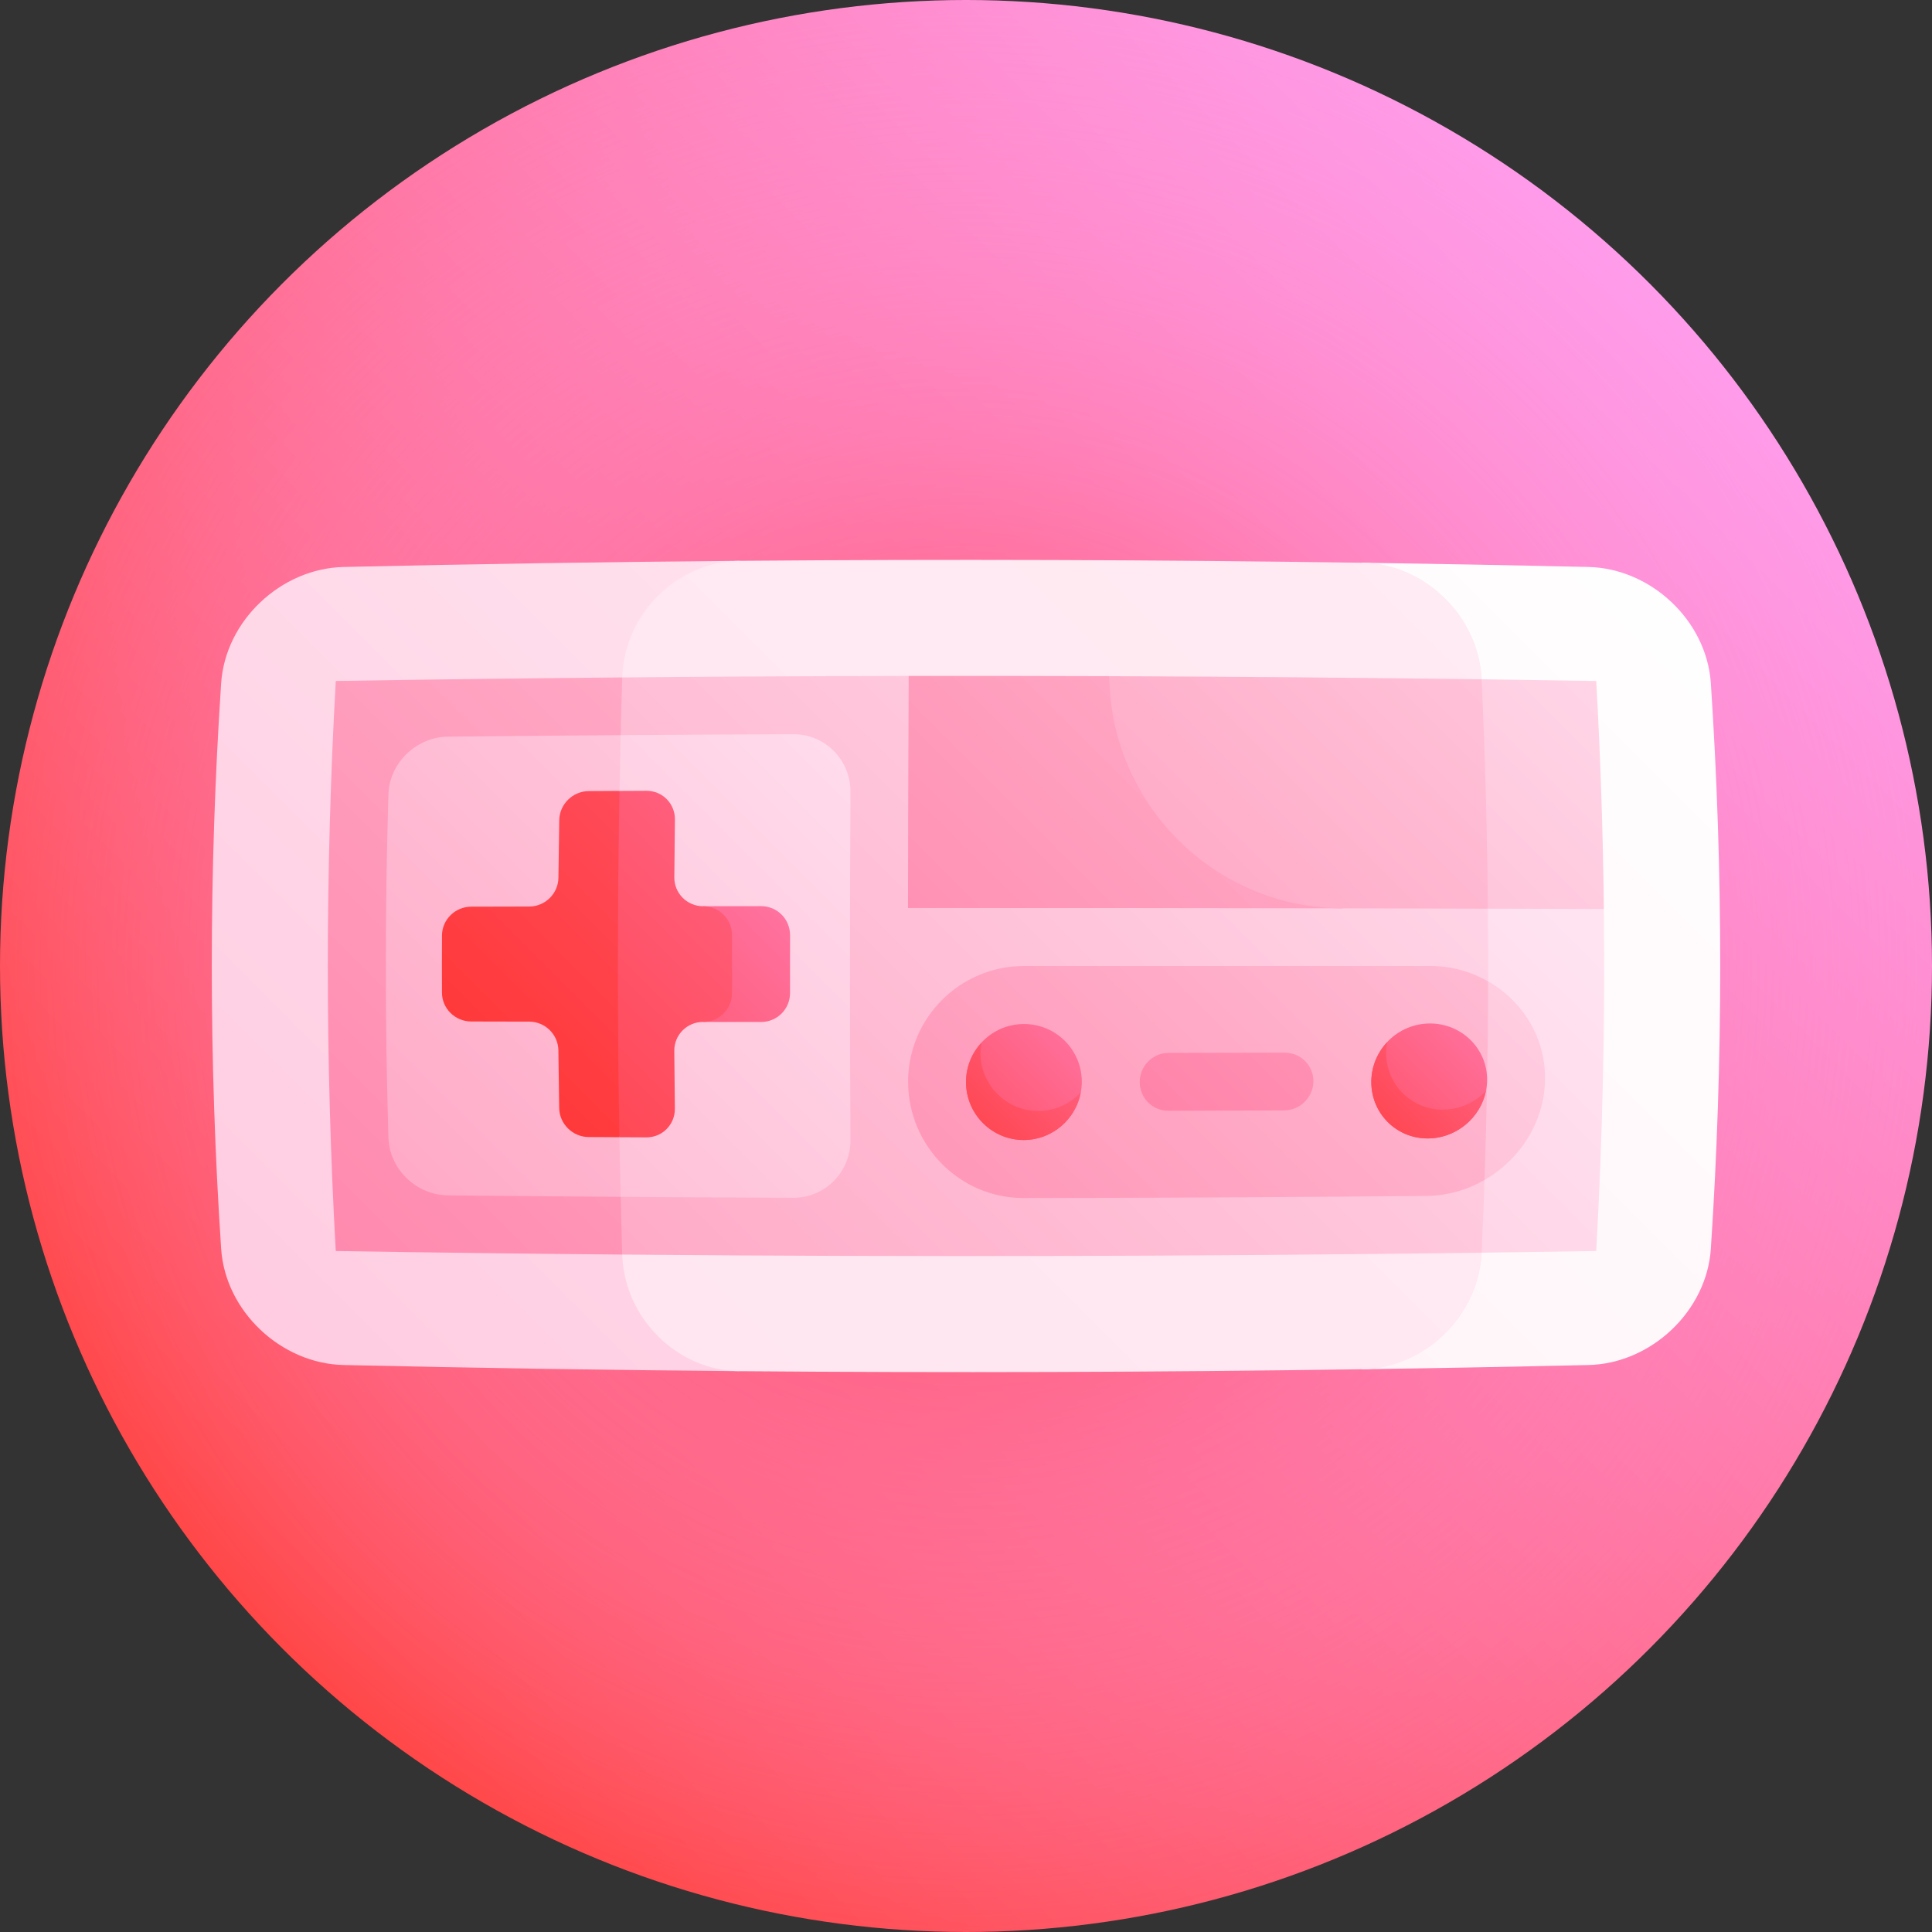 <svg id="Capa_1" enable-background="new 0 0 512 512" height="512" viewBox="0 0 512 512" width="512" xmlns="http://www.w3.org/2000/svg" xmlns:xlink="http://www.w3.org/1999/xlink"><rect x="0" y="0" width="512" height="512" fill="#333333" stroke="none"/><linearGradient id="SVGID_1_" gradientUnits="userSpaceOnUse" x1="74.98" x2="437.019" y1="437.019" y2="74.98"><stop offset="0" stop-color="#ff4747"/><stop offset="1" stop-color="#ff9ceb"/></linearGradient><radialGradient id="SVGID_2_" cx="256" cy="256" gradientUnits="userSpaceOnUse" r="256"><stop offset="0" stop-color="#ff2f2b"/><stop offset=".121" stop-color="#ff424d" stop-opacity=".879"/><stop offset=".345" stop-color="#ff6285" stop-opacity=".655"/><stop offset=".553" stop-color="#ff7bb1" stop-opacity=".447"/><stop offset=".738" stop-color="#ff8dd1" stop-opacity=".262"/><stop offset=".893" stop-color="#ff98e4" stop-opacity=".107"/><stop offset="1" stop-color="#ff9ceb" stop-opacity="0"/></radialGradient><linearGradient id="lg1"><stop offset="0" stop-color="#ffb5d3"/><stop offset=".418" stop-color="#ffdbea"/><stop offset=".784" stop-color="#fff5f9"/><stop offset="1" stop-color="#fff"/></linearGradient><linearGradient id="SVGID_3_" gradientUnits="userSpaceOnUse" x1="-227.473" x2="481.415" xlink:href="#lg1" y1="880.246" y2="171.358"/><linearGradient id="lg2"><stop offset="0" stop-color="#ffb5d3"/><stop offset=".415" stop-color="#ffdbea"/><stop offset=".777" stop-color="#fff5f9"/><stop offset=".992" stop-color="#fff"/></linearGradient><linearGradient id="SVGID_4_" gradientUnits="userSpaceOnUse" x1="-1846.257" x2="1787.047" xlink:href="#lg2" y1="2469.495" y2="-1163.81"/><linearGradient id="SVGID_5_" gradientUnits="userSpaceOnUse" x1="-114.114" x2="569.751" xlink:href="#lg1" y1="508.098" y2="-175.768"/><linearGradient id="SVGID_6_" gradientUnits="userSpaceOnUse" x1="-1663.932" x2="1563.006" xlink:href="#lg2" y1="2198.229" y2="-1028.709"/><linearGradient id="lg3"><stop offset="0" stop-color="#ff79a2"/><stop offset="1" stop-color="#ffe3f1"/></linearGradient><linearGradient id="SVGID_7_" gradientUnits="userSpaceOnUse" x1="-13.798" x2="413.876" xlink:href="#lg3" y1="670.051" y2="242.376"/><linearGradient id="SVGID_8_" gradientUnits="userSpaceOnUse" x1="5.091" x2="415.624" xlink:href="#lg3" y1="378.319" y2="-32.214"/><linearGradient id="SVGID_9_" gradientUnits="userSpaceOnUse" x1="-9.473" x2="403.61" xlink:href="#lg3" y1="543.999" y2="130.917"/><linearGradient id="SVGID_10_" gradientUnits="userSpaceOnUse" x1="163.103" x2="471.44" xlink:href="#lg3" y1="456.203" y2="147.866"/><linearGradient id="SVGID_11_" gradientUnits="userSpaceOnUse" x1="181.578" x2="498.584" xlink:href="#lg3" y1="326.701" y2="9.696"/><linearGradient id="SVGID_12_" gradientUnits="userSpaceOnUse" x1="170.212" x2="481.487" xlink:href="#lg3" y1="383.92" y2="72.646"/><linearGradient id="SVGID_13_" gradientUnits="userSpaceOnUse" x1="-70.82" x2="282.895" xlink:href="#lg3" y1="465.427" y2="111.712"/><linearGradient id="SVGID_14_" gradientUnits="userSpaceOnUse" x1="-93.82" x2="260.954" xlink:href="#lg3" y1="540.443" y2="185.67"/><linearGradient id="lg4"><stop offset="0" stop-color="#ff3838"/><stop offset="1" stop-color="#ff9ceb"/></linearGradient><linearGradient id="SVGID_15_" gradientUnits="userSpaceOnUse" x1="125.67" x2="268.91" xlink:href="#lg4" y1="325.439" y2="182.198"/><linearGradient id="SVGID_16_" gradientUnits="userSpaceOnUse" x1="128.895" x2="426.322" xlink:href="#lg4" y1="284.838" y2="-12.589"/><linearGradient id="SVGID_17_" gradientUnits="userSpaceOnUse" x1="104.362" x2="343.446" xlink:href="#lg4" y1="320.462" y2="81.378"/><linearGradient id="SVGID_18_" gradientUnits="userSpaceOnUse" x1="156.622" x2="476.003" xlink:href="#lg3" y1="522.21" y2="202.829"/><linearGradient id="SVGID_19_" gradientUnits="userSpaceOnUse" x1="189.692" x2="486.261" xlink:href="#lg3" y1="420.689" y2="124.119"/><linearGradient id="SVGID_20_" gradientUnits="userSpaceOnUse" x1="233.042" x2="323.465" xlink:href="#lg4" y1="325.026" y2="234.603"/><linearGradient id="SVGID_21_" gradientUnits="userSpaceOnUse" x1="247.028" x2="330.409" xlink:href="#lg4" y1="311.054" y2="227.673"/><linearGradient id="SVGID_22_" gradientUnits="userSpaceOnUse" x1="340.24" x2="431.066" xlink:href="#lg4" y1="324.917" y2="234.091"/><linearGradient id="SVGID_23_" gradientUnits="userSpaceOnUse" x1="354.271" x2="438.12" xlink:href="#lg4" y1="310.897" y2="227.048"/><linearGradient id="SVGID_24_" gradientUnits="userSpaceOnUse" x1="289.03" x2="521.018" xlink:href="#lg3" y1="322.644" y2="90.656"/><g><circle cx="256" cy="256" fill="url(#SVGID_1_)" r="256"/><circle cx="256" cy="256" fill="url(#SVGID_2_)" r="256"/><path d="m421 150.255c-20-.455-40-.828-60-1.118 3.5 71.243 3.5 142.485 0 213.728 20-.29 40-.663 60-1.118 16.516-.399 31.256-14.201 32.388-30.745 3.316-50 3.316-100 0-150-1.132-16.545-15.872-30.348-32.388-30.747z" fill="url(#SVGID_3_)"/><path d="m392.653 331.976c2.296-50.651 2.296-101.302 0-151.953-.796-16.766-15.134-30.633-31.653-30.888 3.5 71.243 3.5 142.485 0 213.728 16.519-.255 30.856-14.119 31.653-30.887z" fill="url(#SVGID_4_)"/><path d="m91 150.255c-16.517.399-31.255 14.201-32.388 30.745-3.316 50-3.316 100 0 150 1.132 16.544 15.871 30.346 32.388 30.745 35 .797 70 1.341 105 1.631-2-71.584-2-143.169 0-214.753-35 .291-70 .834-105 1.632z" fill="url(#SVGID_5_)"/><path d="m361 149.136c-55-.797-110-.968-165-.513-16.52.146-30.559 14.017-31.102 30.901-1.531 50.984-1.531 101.967 0 152.951.543 16.883 14.582 30.755 31.102 30.901 55 .456 110 .285 165-.513 16.519-.256 30.856-14.12 31.653-30.888 2.296-50.651 2.296-101.302 0-151.953-.796-16.764-15.134-30.631-31.653-30.886z" fill="url(#SVGID_6_)"/><path d="m347.837 210.115c16.041 40.867 31.469 81.541 44.816 121.862 10.122-.133 20.245-.281 30.367-.444 1.683-30.213 2.357-60.426 2.02-90.639-25.724-10.152-51.509-20.449-77.203-30.779z" fill="url(#SVGID_7_)"/><path d="m88.98 180.468c-2.806 50.355-2.806 100.71 0 151.065 25.306.407 50.612.721 75.918.943 19.479-25.315 39.852-50.866 60.352-76.476-20.5-25.61-40.873-51.161-60.352-76.475-25.306.222-50.612.536-75.918.943z" fill="url(#SVGID_8_)"/><path d="m394.306 240.805c-51.408-20.393-102.979-41.245-153.49-61.669-25.306.037-50.612.166-75.918.388-1.531 50.984-1.531 101.967 0 152.951 75.918.666 151.837.499 227.755-.499 1.378-30.39 1.929-60.78 1.653-91.171z" fill="url(#SVGID_9_)"/><path d="m423.02 180.468c-10.122-.163-20.245-.311-30.367-.444-9.663 9.997-19.52 20.062-29.51 30.178 10.418 10.24 20.826 20.447 31.163 30.603 10.245.027 20.49.056 30.735.089-.225-20.143-.898-40.284-2.021-60.426z" fill="url(#SVGID_10_)"/><path d="m293.959 179.194c-17.714-.065-35.428-.084-53.143-.058-.102 20.497-.163 40.994-.184 61.491 38.418-.011 76.837.019 115.255.091-20.622-20.412-41.428-40.968-61.928-61.524z" fill="url(#SVGID_11_)"/><path d="m293.959 179.194c.365 33.952 27.954 61.49 61.929 61.525 12.806.024 25.612.053 38.418.086-.184-20.26-.735-40.521-1.653-60.781-32.898-.433-65.796-.71-98.694-.83z" fill="url(#SVGID_12_)"/><path d="m118.727 195.219c-8.417.092-15.53 6.958-15.788 15.322-.919 30.306-.919 60.613 0 90.919.257 8.365 7.372 15.23 15.788 15.322 15.253.16 30.505.293 45.758.4 19.847-20.251 40.265-40.692 60.765-61.181-20.5-20.488-40.918-40.929-60.765-61.181-15.253.106-30.505.239-45.758.399z" fill="url(#SVGID_13_)"/><path d="m210.242 194.58c-15.252.053-30.505.133-45.758.24-.98 40.787-.98 81.574 0 122.361 15.252.107 30.505.186 45.758.24 8.418.03 15.19-6.835 15.145-15.322-.184-30.732-.184-61.464 0-92.197.046-8.488-6.727-15.353-15.145-15.322z" fill="url(#SVGID_14_)"/><path d="m201.704 240.141c-5.122.005-10.245.011-15.367.018-.048 10.219-.049 20.439-.005 30.659 5.123.006 10.245.012 15.368.017 4.244.005 7.673-3.43 7.667-7.67-.007-5.118-.007-10.236.002-15.355.007-4.239-3.422-7.674-7.665-7.669z" fill="url(#SVGID_15_)"/><path d="m156.01 209.65c-4.225.026-7.726 3.463-7.802 7.678-.091 5.088-.164 10.177-.219 15.265-.046 4.216-3.508 7.64-7.753 7.649-5.122.012-10.245.024-15.367.037-4.244.012-7.717 3.422-7.738 7.617-.025 5.064-.026 10.129-.005 15.194.018 4.194 3.491 7.604 7.734 7.616 5.123.012 10.245.024 15.368.034 4.244.008 7.706 3.432 7.75 7.648.053 5.089.123 10.177.212 15.265.075 4.215 3.575 7.653 7.8 7.677 2.721.016 5.443.03 8.164.044 4.833-15.097 9.846-30.224 14.971-45.374-5.125-15.49-10.133-30.957-14.953-46.395-2.72.015-5.441.029-8.162.045z" fill="url(#SVGID_16_)"/><path d="m178.847 293.787c-.063-5.106-.114-10.213-.151-15.319-.031-4.229 3.393-7.655 7.637-7.649 4.243.005 7.668-3.424 7.662-7.66-.01-5.113-.009-10.226.002-15.339.008-4.236-3.416-7.665-7.659-7.66-4.244.006-7.668-3.42-7.634-7.648.039-5.106.092-10.213.157-15.319.053-4.231-3.32-7.645-7.545-7.624-2.381.011-4.762.024-7.142.036-.557 30.59-.563 61.18-.018 91.771 2.381.012 4.762.024 7.144.035 4.224.022 7.598-3.394 7.547-7.624z" fill="url(#SVGID_17_)"/><path d="m409.444 286.306c.232-11.211-5.896-20.977-15.074-26.23-10.271 8.779-20.606 17.603-30.959 26.457 10.106 8.771 20.123 17.5 30.005 26.173 9.3-5.349 15.801-15.188 16.028-26.4z" fill="url(#SVGID_18_)"/><path d="m379 256c-35.875 0-71.75 0-107.625 0-16.982.001-30.758 13.766-30.719 30.745.054 16.978 13.777 30.765 30.597 30.746 35.589-.042 71.178-.228 106.768-.559 5.558-.052 10.814-1.597 15.395-4.227.594-17.543.912-35.086.954-52.629-4.517-2.585-9.768-4.075-15.37-4.076z" fill="url(#SVGID_19_)"/><path d="m286.689 286.732c-.038 8.486-6.934 15.379-15.383 15.386-8.449.008-15.302-6.877-15.306-15.368-.002-8.49 6.88-15.376 15.367-15.377 8.488-.001 15.359 6.874 15.322 15.359z" fill="url(#SVGID_20_)"/><path d="m275.159 294.429c-8.46.008-15.32-6.875-15.319-15.367 0-.937.098-1.851.259-2.743-2.536 2.743-4.099 6.398-4.098 10.43.004 8.491 6.858 15.376 15.306 15.368 7.516-.007 13.788-5.467 15.114-12.645-2.816 3.038-6.816 4.953-11.262 4.957z" fill="url(#SVGID_21_)"/><path d="m394.1 286.391c-.155 8.388-7.203 15.245-15.651 15.308-8.448.062-15.152-6.732-15.038-15.167.116-8.434 7.038-15.283 15.528-15.3 8.487-.015 15.317 6.771 15.161 15.159z" fill="url(#SVGID_22_)"/><path d="m382.449 294.06c-8.463.055-15.194-6.743-15.105-15.172.01-.931.117-1.837.286-2.722-2.562 2.729-4.163 6.364-4.219 10.367-.113 8.435 6.589 15.229 15.038 15.167 7.516-.055 13.907-5.495 15.342-12.597-2.862 3.015-6.896 4.931-11.342 4.957z" fill="url(#SVGID_23_)"/><path d="m340.299 294.27c-10.218.041-20.436.074-30.654.1-4.231.012-7.636-3.42-7.612-7.659.024-4.24 3.477-7.682 7.719-7.688 10.239-.015 20.477-.036 30.716-.06 4.241-.009 7.65 3.406 7.599 7.628-.052 4.223-3.537 7.662-7.768 7.679z" fill="url(#SVGID_24_)"/></g></svg>